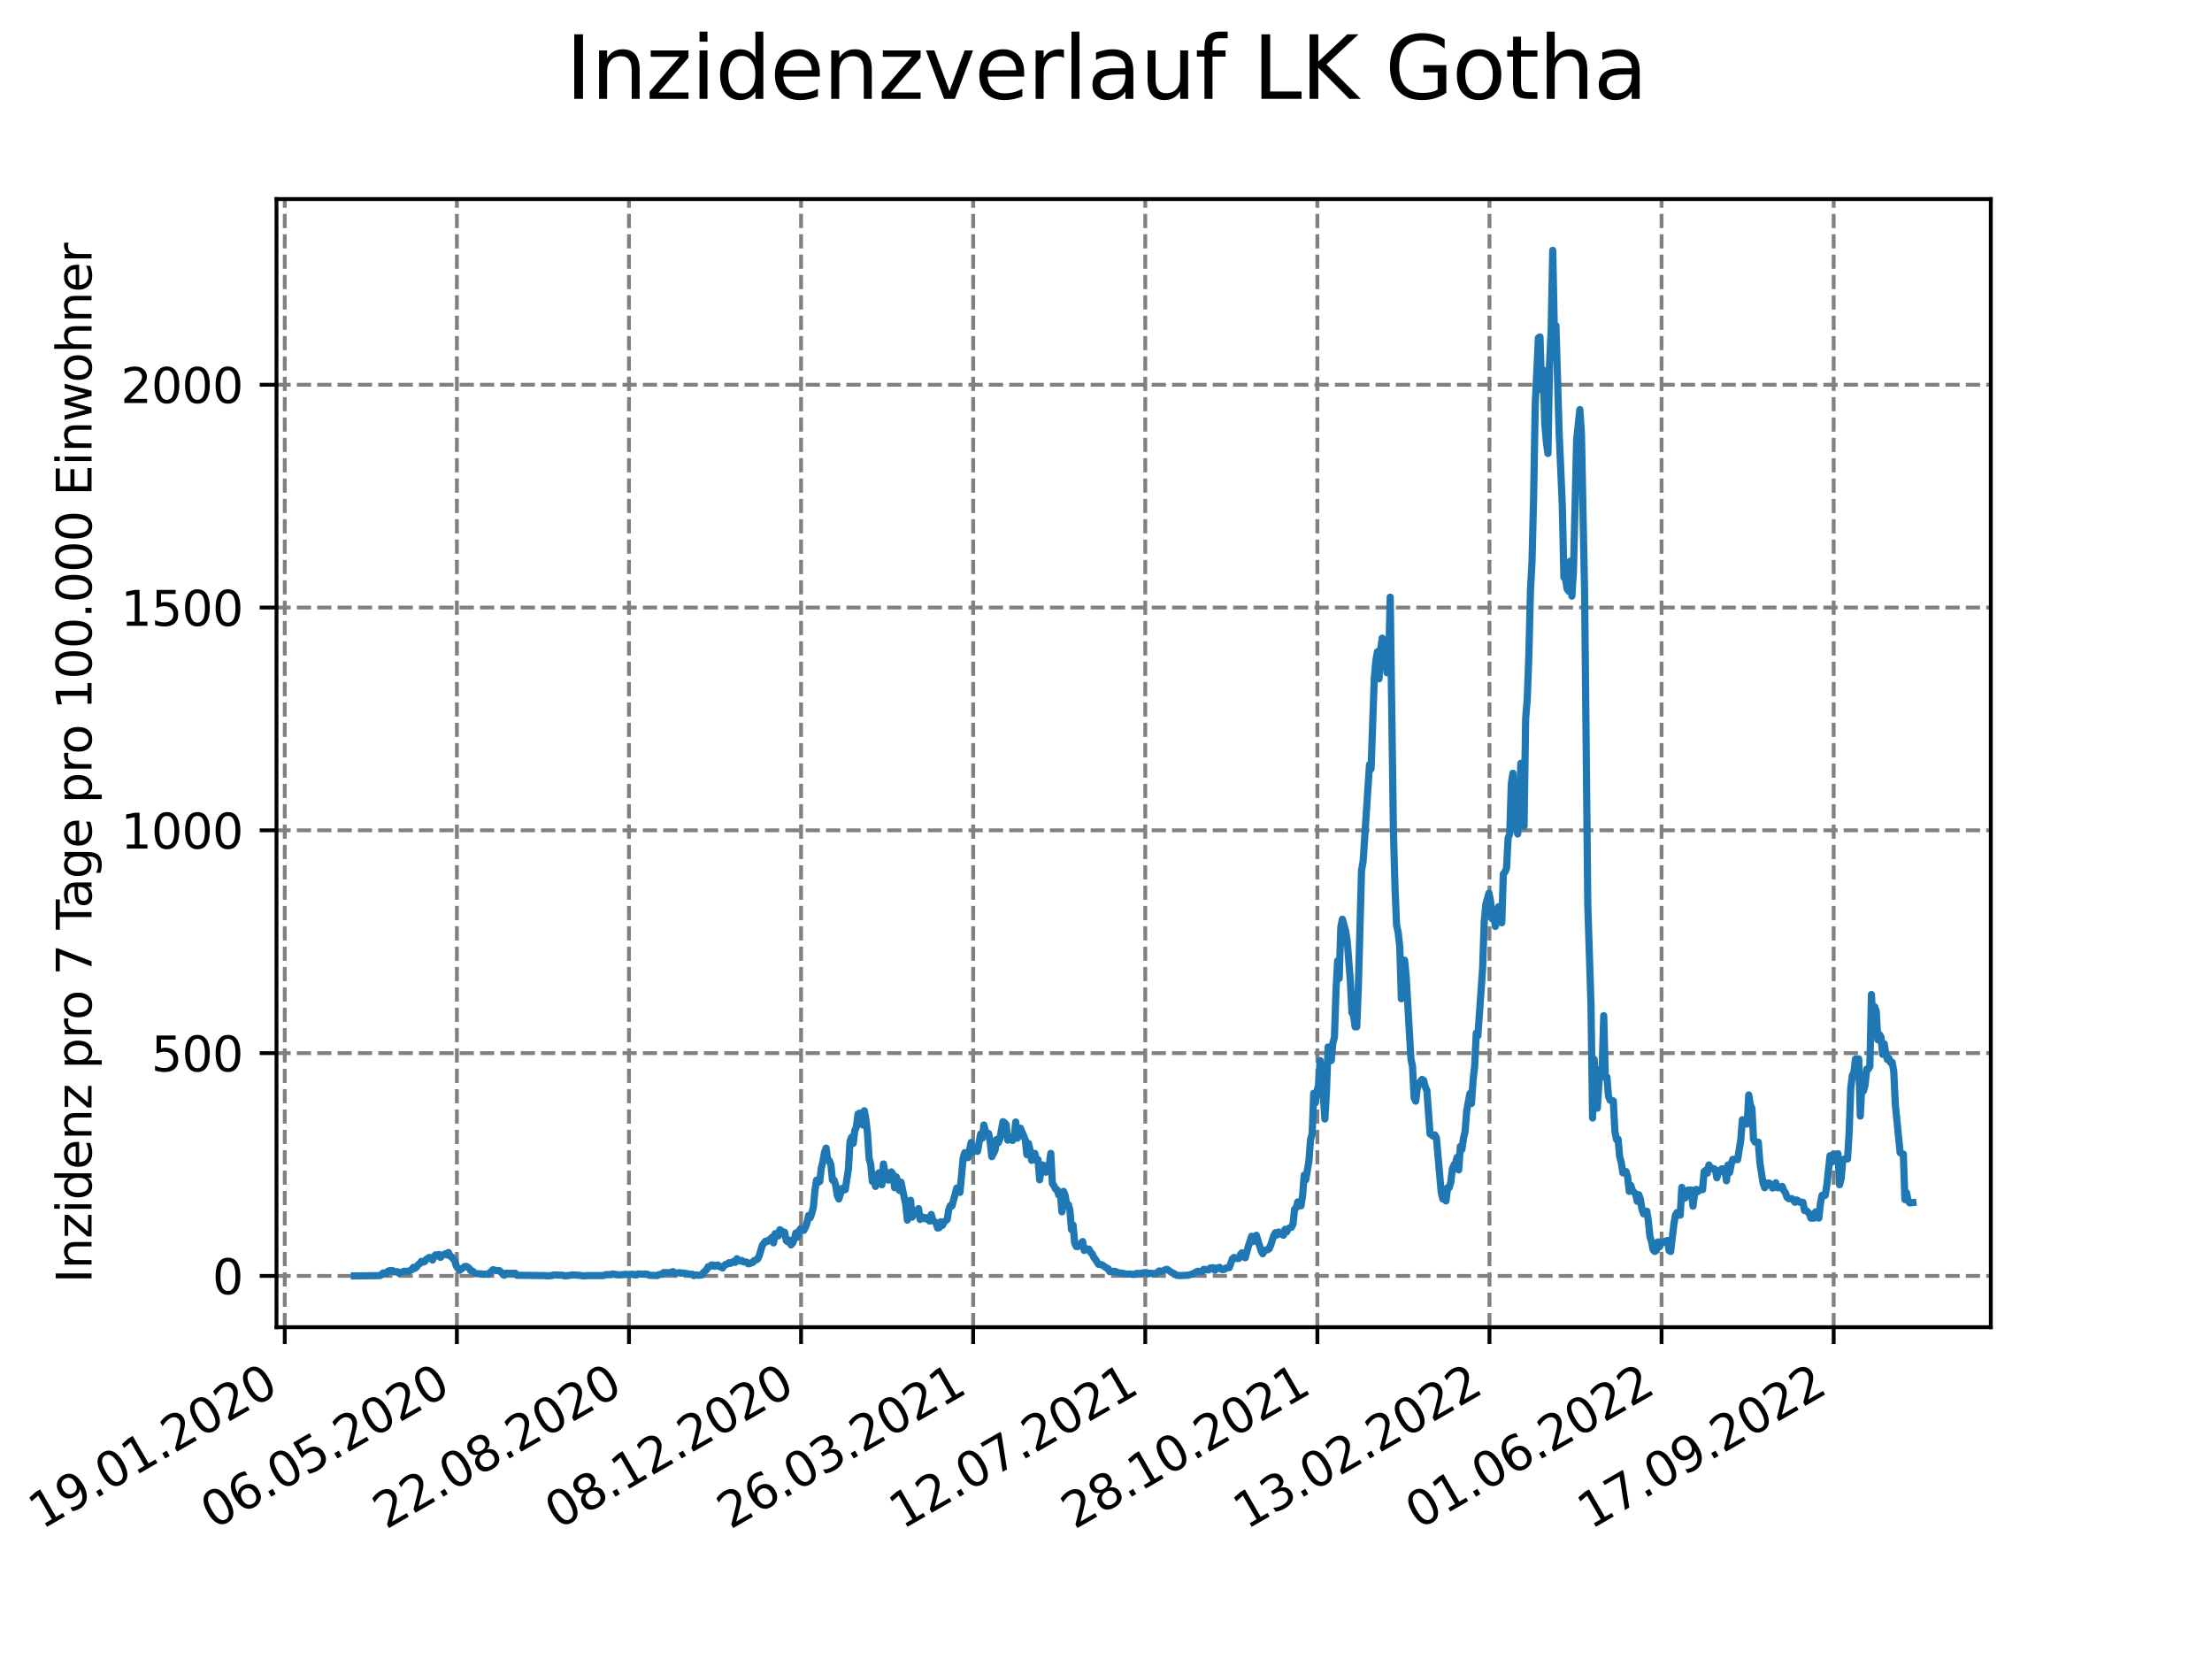 <?xml version="1.0" encoding="utf-8" standalone="no"?>
<!DOCTYPE svg PUBLIC "-//W3C//DTD SVG 1.1//EN"
  "http://www.w3.org/Graphics/SVG/1.1/DTD/svg11.dtd">
<svg xmlns:xlink="http://www.w3.org/1999/xlink" width="460.8pt" height="345.6pt" viewBox="0 0 460.8 345.6" xmlns="http://www.w3.org/2000/svg" version="1.1">
 <defs>
  <style type="text/css">*{stroke-linejoin: round; stroke-linecap: butt}</style>
 </defs>
 <g id="figure_1">
  <g id="patch_1">
   <path d="M 0 345.6 
L 460.8 345.6 
L 460.8 0 
L 0 0 
z
" style="fill: #ffffff"/>
  </g>
  <g id="axes_1">
   <g id="patch_2">
    <path d="M 57.6 276.48 
L 414.72 276.48 
L 414.72 41.472 
L 57.6 41.472 
z
" style="fill: #ffffff"/>
   </g>
   <g id="matplotlib.axis_1">
    <g id="xtick_1">
     <g id="line2d_1">
      <path d="M 59.323 276.48 
L 59.323 41.472 
" clip-path="url(#p36602bb917)" style="fill: none; stroke-dasharray: 2.96,1.28; stroke-dashoffset: 0; stroke: #808080; stroke-width: 0.8"/>
     </g>
     <g id="line2d_2">
      <defs>
       <path id="m07b01e0200" d="M 0 0 
L 0 3.5 
" style="stroke: #000000; stroke-width: 0.8"/>
      </defs>
      <g>
       <use xlink:href="#m07b01e0200" x="59.323" y="276.48" style="stroke: #000000; stroke-width: 0.8"/>
      </g>
     </g>
     <g id="text_1">
      <!-- 19.01.2020 -->
      <g transform="translate(8.698 318.689) rotate(-30) scale(0.1 -0.1)">
       <defs>
        <path id="DejaVuSans-31" d="M 794 531 
L 1825 531 
L 1825 4091 
L 703 3866 
L 703 4441 
L 1819 4666 
L 2450 4666 
L 2450 531 
L 3481 531 
L 3481 0 
L 794 0 
L 794 531 
z
" transform="scale(0.016)"/>
        <path id="DejaVuSans-39" d="M 703 97 
L 703 672 
Q 941 559 1184 500 
Q 1428 441 1663 441 
Q 2288 441 2617 861 
Q 2947 1281 2994 2138 
Q 2813 1869 2534 1725 
Q 2256 1581 1919 1581 
Q 1219 1581 811 2004 
Q 403 2428 403 3163 
Q 403 3881 828 4315 
Q 1253 4750 1959 4750 
Q 2769 4750 3195 4129 
Q 3622 3509 3622 2328 
Q 3622 1225 3098 567 
Q 2575 -91 1691 -91 
Q 1453 -91 1209 -44 
Q 966 3 703 97 
z
M 1959 2075 
Q 2384 2075 2632 2365 
Q 2881 2656 2881 3163 
Q 2881 3666 2632 3958 
Q 2384 4250 1959 4250 
Q 1534 4250 1286 3958 
Q 1038 3666 1038 3163 
Q 1038 2656 1286 2365 
Q 1534 2075 1959 2075 
z
" transform="scale(0.016)"/>
        <path id="DejaVuSans-2e" d="M 684 794 
L 1344 794 
L 1344 0 
L 684 0 
L 684 794 
z
" transform="scale(0.016)"/>
        <path id="DejaVuSans-30" d="M 2034 4250 
Q 1547 4250 1301 3770 
Q 1056 3291 1056 2328 
Q 1056 1369 1301 889 
Q 1547 409 2034 409 
Q 2525 409 2770 889 
Q 3016 1369 3016 2328 
Q 3016 3291 2770 3770 
Q 2525 4250 2034 4250 
z
M 2034 4750 
Q 2819 4750 3233 4129 
Q 3647 3509 3647 2328 
Q 3647 1150 3233 529 
Q 2819 -91 2034 -91 
Q 1250 -91 836 529 
Q 422 1150 422 2328 
Q 422 3509 836 4129 
Q 1250 4750 2034 4750 
z
" transform="scale(0.016)"/>
        <path id="DejaVuSans-32" d="M 1228 531 
L 3431 531 
L 3431 0 
L 469 0 
L 469 531 
Q 828 903 1448 1529 
Q 2069 2156 2228 2338 
Q 2531 2678 2651 2914 
Q 2772 3150 2772 3378 
Q 2772 3750 2511 3984 
Q 2250 4219 1831 4219 
Q 1534 4219 1204 4116 
Q 875 4013 500 3803 
L 500 4441 
Q 881 4594 1212 4672 
Q 1544 4750 1819 4750 
Q 2544 4750 2975 4387 
Q 3406 4025 3406 3419 
Q 3406 3131 3298 2873 
Q 3191 2616 2906 2266 
Q 2828 2175 2409 1742 
Q 1991 1309 1228 531 
z
" transform="scale(0.016)"/>
       </defs>
       <use xlink:href="#DejaVuSans-31"/>
       <use xlink:href="#DejaVuSans-39" x="63.623"/>
       <use xlink:href="#DejaVuSans-2e" x="127.246"/>
       <use xlink:href="#DejaVuSans-30" x="159.033"/>
       <use xlink:href="#DejaVuSans-31" x="222.656"/>
       <use xlink:href="#DejaVuSans-2e" x="286.279"/>
       <use xlink:href="#DejaVuSans-32" x="318.066"/>
       <use xlink:href="#DejaVuSans-30" x="381.689"/>
       <use xlink:href="#DejaVuSans-32" x="445.312"/>
       <use xlink:href="#DejaVuSans-30" x="508.936"/>
      </g>
     </g>
    </g>
    <g id="xtick_2">
     <g id="line2d_3">
      <path d="M 95.175 276.48 
L 95.175 41.472 
" clip-path="url(#p36602bb917)" style="fill: none; stroke-dasharray: 2.96,1.28; stroke-dashoffset: 0; stroke: #808080; stroke-width: 0.8"/>
     </g>
     <g id="line2d_4">
      <g>
       <use xlink:href="#m07b01e0200" x="95.175" y="276.48" style="stroke: #000000; stroke-width: 0.8"/>
      </g>
     </g>
     <g id="text_2">
      <!-- 06.05.2020 -->
      <g transform="translate(44.55 318.689) rotate(-30) scale(0.1 -0.1)">
       <defs>
        <path id="DejaVuSans-36" d="M 2113 2584 
Q 1688 2584 1439 2293 
Q 1191 2003 1191 1497 
Q 1191 994 1439 701 
Q 1688 409 2113 409 
Q 2538 409 2786 701 
Q 3034 994 3034 1497 
Q 3034 2003 2786 2293 
Q 2538 2584 2113 2584 
z
M 3366 4563 
L 3366 3988 
Q 3128 4100 2886 4159 
Q 2644 4219 2406 4219 
Q 1781 4219 1451 3797 
Q 1122 3375 1075 2522 
Q 1259 2794 1537 2939 
Q 1816 3084 2150 3084 
Q 2853 3084 3261 2657 
Q 3669 2231 3669 1497 
Q 3669 778 3244 343 
Q 2819 -91 2113 -91 
Q 1303 -91 875 529 
Q 447 1150 447 2328 
Q 447 3434 972 4092 
Q 1497 4750 2381 4750 
Q 2619 4750 2861 4703 
Q 3103 4656 3366 4563 
z
" transform="scale(0.016)"/>
        <path id="DejaVuSans-35" d="M 691 4666 
L 3169 4666 
L 3169 4134 
L 1269 4134 
L 1269 2991 
Q 1406 3038 1543 3061 
Q 1681 3084 1819 3084 
Q 2600 3084 3056 2656 
Q 3513 2228 3513 1497 
Q 3513 744 3044 326 
Q 2575 -91 1722 -91 
Q 1428 -91 1123 -41 
Q 819 9 494 109 
L 494 744 
Q 775 591 1075 516 
Q 1375 441 1709 441 
Q 2250 441 2565 725 
Q 2881 1009 2881 1497 
Q 2881 1984 2565 2268 
Q 2250 2553 1709 2553 
Q 1456 2553 1204 2497 
Q 953 2441 691 2322 
L 691 4666 
z
" transform="scale(0.016)"/>
       </defs>
       <use xlink:href="#DejaVuSans-30"/>
       <use xlink:href="#DejaVuSans-36" x="63.623"/>
       <use xlink:href="#DejaVuSans-2e" x="127.246"/>
       <use xlink:href="#DejaVuSans-30" x="159.033"/>
       <use xlink:href="#DejaVuSans-35" x="222.656"/>
       <use xlink:href="#DejaVuSans-2e" x="286.279"/>
       <use xlink:href="#DejaVuSans-32" x="318.066"/>
       <use xlink:href="#DejaVuSans-30" x="381.689"/>
       <use xlink:href="#DejaVuSans-32" x="445.312"/>
       <use xlink:href="#DejaVuSans-30" x="508.936"/>
      </g>
     </g>
    </g>
    <g id="xtick_3">
     <g id="line2d_5">
      <path d="M 131.026 276.48 
L 131.026 41.472 
" clip-path="url(#p36602bb917)" style="fill: none; stroke-dasharray: 2.96,1.28; stroke-dashoffset: 0; stroke: #808080; stroke-width: 0.8"/>
     </g>
     <g id="line2d_6">
      <g>
       <use xlink:href="#m07b01e0200" x="131.026" y="276.48" style="stroke: #000000; stroke-width: 0.8"/>
      </g>
     </g>
     <g id="text_3">
      <!-- 22.08.2020 -->
      <g transform="translate(80.401 318.689) rotate(-30) scale(0.1 -0.1)">
       <defs>
        <path id="DejaVuSans-38" d="M 2034 2216 
Q 1584 2216 1326 1975 
Q 1069 1734 1069 1313 
Q 1069 891 1326 650 
Q 1584 409 2034 409 
Q 2484 409 2743 651 
Q 3003 894 3003 1313 
Q 3003 1734 2745 1975 
Q 2488 2216 2034 2216 
z
M 1403 2484 
Q 997 2584 770 2862 
Q 544 3141 544 3541 
Q 544 4100 942 4425 
Q 1341 4750 2034 4750 
Q 2731 4750 3128 4425 
Q 3525 4100 3525 3541 
Q 3525 3141 3298 2862 
Q 3072 2584 2669 2484 
Q 3125 2378 3379 2068 
Q 3634 1759 3634 1313 
Q 3634 634 3220 271 
Q 2806 -91 2034 -91 
Q 1263 -91 848 271 
Q 434 634 434 1313 
Q 434 1759 690 2068 
Q 947 2378 1403 2484 
z
M 1172 3481 
Q 1172 3119 1398 2916 
Q 1625 2713 2034 2713 
Q 2441 2713 2670 2916 
Q 2900 3119 2900 3481 
Q 2900 3844 2670 4047 
Q 2441 4250 2034 4250 
Q 1625 4250 1398 4047 
Q 1172 3844 1172 3481 
z
" transform="scale(0.016)"/>
       </defs>
       <use xlink:href="#DejaVuSans-32"/>
       <use xlink:href="#DejaVuSans-32" x="63.623"/>
       <use xlink:href="#DejaVuSans-2e" x="127.246"/>
       <use xlink:href="#DejaVuSans-30" x="159.033"/>
       <use xlink:href="#DejaVuSans-38" x="222.656"/>
       <use xlink:href="#DejaVuSans-2e" x="286.279"/>
       <use xlink:href="#DejaVuSans-32" x="318.066"/>
       <use xlink:href="#DejaVuSans-30" x="381.689"/>
       <use xlink:href="#DejaVuSans-32" x="445.312"/>
       <use xlink:href="#DejaVuSans-30" x="508.936"/>
      </g>
     </g>
    </g>
    <g id="xtick_4">
     <g id="line2d_7">
      <path d="M 166.878 276.48 
L 166.878 41.472 
" clip-path="url(#p36602bb917)" style="fill: none; stroke-dasharray: 2.96,1.28; stroke-dashoffset: 0; stroke: #808080; stroke-width: 0.8"/>
     </g>
     <g id="line2d_8">
      <g>
       <use xlink:href="#m07b01e0200" x="166.878" y="276.48" style="stroke: #000000; stroke-width: 0.8"/>
      </g>
     </g>
     <g id="text_4">
      <!-- 08.12.2020 -->
      <g transform="translate(116.252 318.689) rotate(-30) scale(0.1 -0.1)">
       <use xlink:href="#DejaVuSans-30"/>
       <use xlink:href="#DejaVuSans-38" x="63.623"/>
       <use xlink:href="#DejaVuSans-2e" x="127.246"/>
       <use xlink:href="#DejaVuSans-31" x="159.033"/>
       <use xlink:href="#DejaVuSans-32" x="222.656"/>
       <use xlink:href="#DejaVuSans-2e" x="286.279"/>
       <use xlink:href="#DejaVuSans-32" x="318.066"/>
       <use xlink:href="#DejaVuSans-30" x="381.689"/>
       <use xlink:href="#DejaVuSans-32" x="445.312"/>
       <use xlink:href="#DejaVuSans-30" x="508.936"/>
      </g>
     </g>
    </g>
    <g id="xtick_5">
     <g id="line2d_9">
      <path d="M 202.729 276.48 
L 202.729 41.472 
" clip-path="url(#p36602bb917)" style="fill: none; stroke-dasharray: 2.96,1.28; stroke-dashoffset: 0; stroke: #808080; stroke-width: 0.8"/>
     </g>
     <g id="line2d_10">
      <g>
       <use xlink:href="#m07b01e0200" x="202.729" y="276.48" style="stroke: #000000; stroke-width: 0.8"/>
      </g>
     </g>
     <g id="text_5">
      <!-- 26.03.2021 -->
      <g transform="translate(152.104 318.689) rotate(-30) scale(0.1 -0.1)">
       <defs>
        <path id="DejaVuSans-33" d="M 2597 2516 
Q 3050 2419 3304 2112 
Q 3559 1806 3559 1356 
Q 3559 666 3084 287 
Q 2609 -91 1734 -91 
Q 1441 -91 1130 -33 
Q 819 25 488 141 
L 488 750 
Q 750 597 1062 519 
Q 1375 441 1716 441 
Q 2309 441 2620 675 
Q 2931 909 2931 1356 
Q 2931 1769 2642 2001 
Q 2353 2234 1838 2234 
L 1294 2234 
L 1294 2753 
L 1863 2753 
Q 2328 2753 2575 2939 
Q 2822 3125 2822 3475 
Q 2822 3834 2567 4026 
Q 2313 4219 1838 4219 
Q 1578 4219 1281 4162 
Q 984 4106 628 3988 
L 628 4550 
Q 988 4650 1302 4700 
Q 1616 4750 1894 4750 
Q 2613 4750 3031 4423 
Q 3450 4097 3450 3541 
Q 3450 3153 3228 2886 
Q 3006 2619 2597 2516 
z
" transform="scale(0.016)"/>
       </defs>
       <use xlink:href="#DejaVuSans-32"/>
       <use xlink:href="#DejaVuSans-36" x="63.623"/>
       <use xlink:href="#DejaVuSans-2e" x="127.246"/>
       <use xlink:href="#DejaVuSans-30" x="159.033"/>
       <use xlink:href="#DejaVuSans-33" x="222.656"/>
       <use xlink:href="#DejaVuSans-2e" x="286.279"/>
       <use xlink:href="#DejaVuSans-32" x="318.066"/>
       <use xlink:href="#DejaVuSans-30" x="381.689"/>
       <use xlink:href="#DejaVuSans-32" x="445.312"/>
       <use xlink:href="#DejaVuSans-31" x="508.936"/>
      </g>
     </g>
    </g>
    <g id="xtick_6">
     <g id="line2d_11">
      <path d="M 238.581 276.48 
L 238.581 41.472 
" clip-path="url(#p36602bb917)" style="fill: none; stroke-dasharray: 2.96,1.28; stroke-dashoffset: 0; stroke: #808080; stroke-width: 0.8"/>
     </g>
     <g id="line2d_12">
      <g>
       <use xlink:href="#m07b01e0200" x="238.581" y="276.48" style="stroke: #000000; stroke-width: 0.8"/>
      </g>
     </g>
     <g id="text_6">
      <!-- 12.07.2021 -->
      <g transform="translate(187.955 318.689) rotate(-30) scale(0.1 -0.1)">
       <defs>
        <path id="DejaVuSans-37" d="M 525 4666 
L 3525 4666 
L 3525 4397 
L 1831 0 
L 1172 0 
L 2766 4134 
L 525 4134 
L 525 4666 
z
" transform="scale(0.016)"/>
       </defs>
       <use xlink:href="#DejaVuSans-31"/>
       <use xlink:href="#DejaVuSans-32" x="63.623"/>
       <use xlink:href="#DejaVuSans-2e" x="127.246"/>
       <use xlink:href="#DejaVuSans-30" x="159.033"/>
       <use xlink:href="#DejaVuSans-37" x="222.656"/>
       <use xlink:href="#DejaVuSans-2e" x="286.279"/>
       <use xlink:href="#DejaVuSans-32" x="318.066"/>
       <use xlink:href="#DejaVuSans-30" x="381.689"/>
       <use xlink:href="#DejaVuSans-32" x="445.312"/>
       <use xlink:href="#DejaVuSans-31" x="508.936"/>
      </g>
     </g>
    </g>
    <g id="xtick_7">
     <g id="line2d_13">
      <path d="M 274.432 276.48 
L 274.432 41.472 
" clip-path="url(#p36602bb917)" style="fill: none; stroke-dasharray: 2.96,1.28; stroke-dashoffset: 0; stroke: #808080; stroke-width: 0.8"/>
     </g>
     <g id="line2d_14">
      <g>
       <use xlink:href="#m07b01e0200" x="274.432" y="276.48" style="stroke: #000000; stroke-width: 0.8"/>
      </g>
     </g>
     <g id="text_7">
      <!-- 28.10.2021 -->
      <g transform="translate(223.807 318.689) rotate(-30) scale(0.1 -0.1)">
       <use xlink:href="#DejaVuSans-32"/>
       <use xlink:href="#DejaVuSans-38" x="63.623"/>
       <use xlink:href="#DejaVuSans-2e" x="127.246"/>
       <use xlink:href="#DejaVuSans-31" x="159.033"/>
       <use xlink:href="#DejaVuSans-30" x="222.656"/>
       <use xlink:href="#DejaVuSans-2e" x="286.279"/>
       <use xlink:href="#DejaVuSans-32" x="318.066"/>
       <use xlink:href="#DejaVuSans-30" x="381.689"/>
       <use xlink:href="#DejaVuSans-32" x="445.312"/>
       <use xlink:href="#DejaVuSans-31" x="508.936"/>
      </g>
     </g>
    </g>
    <g id="xtick_8">
     <g id="line2d_15">
      <path d="M 310.283 276.48 
L 310.283 41.472 
" clip-path="url(#p36602bb917)" style="fill: none; stroke-dasharray: 2.96,1.28; stroke-dashoffset: 0; stroke: #808080; stroke-width: 0.8"/>
     </g>
     <g id="line2d_16">
      <g>
       <use xlink:href="#m07b01e0200" x="310.283" y="276.48" style="stroke: #000000; stroke-width: 0.8"/>
      </g>
     </g>
     <g id="text_8">
      <!-- 13.02.2022 -->
      <g transform="translate(259.658 318.689) rotate(-30) scale(0.1 -0.1)">
       <use xlink:href="#DejaVuSans-31"/>
       <use xlink:href="#DejaVuSans-33" x="63.623"/>
       <use xlink:href="#DejaVuSans-2e" x="127.246"/>
       <use xlink:href="#DejaVuSans-30" x="159.033"/>
       <use xlink:href="#DejaVuSans-32" x="222.656"/>
       <use xlink:href="#DejaVuSans-2e" x="286.279"/>
       <use xlink:href="#DejaVuSans-32" x="318.066"/>
       <use xlink:href="#DejaVuSans-30" x="381.689"/>
       <use xlink:href="#DejaVuSans-32" x="445.312"/>
       <use xlink:href="#DejaVuSans-32" x="508.936"/>
      </g>
     </g>
    </g>
    <g id="xtick_9">
     <g id="line2d_17">
      <path d="M 346.135 276.48 
L 346.135 41.472 
" clip-path="url(#p36602bb917)" style="fill: none; stroke-dasharray: 2.96,1.28; stroke-dashoffset: 0; stroke: #808080; stroke-width: 0.8"/>
     </g>
     <g id="line2d_18">
      <g>
       <use xlink:href="#m07b01e0200" x="346.135" y="276.48" style="stroke: #000000; stroke-width: 0.8"/>
      </g>
     </g>
     <g id="text_9">
      <!-- 01.06.2022 -->
      <g transform="translate(295.51 318.689) rotate(-30) scale(0.1 -0.1)">
       <use xlink:href="#DejaVuSans-30"/>
       <use xlink:href="#DejaVuSans-31" x="63.623"/>
       <use xlink:href="#DejaVuSans-2e" x="127.246"/>
       <use xlink:href="#DejaVuSans-30" x="159.033"/>
       <use xlink:href="#DejaVuSans-36" x="222.656"/>
       <use xlink:href="#DejaVuSans-2e" x="286.279"/>
       <use xlink:href="#DejaVuSans-32" x="318.066"/>
       <use xlink:href="#DejaVuSans-30" x="381.689"/>
       <use xlink:href="#DejaVuSans-32" x="445.312"/>
       <use xlink:href="#DejaVuSans-32" x="508.936"/>
      </g>
     </g>
    </g>
    <g id="xtick_10">
     <g id="line2d_19">
      <path d="M 381.986 276.48 
L 381.986 41.472 
" clip-path="url(#p36602bb917)" style="fill: none; stroke-dasharray: 2.96,1.28; stroke-dashoffset: 0; stroke: #808080; stroke-width: 0.8"/>
     </g>
     <g id="line2d_20">
      <g>
       <use xlink:href="#m07b01e0200" x="381.986" y="276.48" style="stroke: #000000; stroke-width: 0.8"/>
      </g>
     </g>
     <g id="text_10">
      <!-- 17.09.2022 -->
      <g transform="translate(331.361 318.689) rotate(-30) scale(0.1 -0.1)">
       <use xlink:href="#DejaVuSans-31"/>
       <use xlink:href="#DejaVuSans-37" x="63.623"/>
       <use xlink:href="#DejaVuSans-2e" x="127.246"/>
       <use xlink:href="#DejaVuSans-30" x="159.033"/>
       <use xlink:href="#DejaVuSans-39" x="222.656"/>
       <use xlink:href="#DejaVuSans-2e" x="286.279"/>
       <use xlink:href="#DejaVuSans-32" x="318.066"/>
       <use xlink:href="#DejaVuSans-30" x="381.689"/>
       <use xlink:href="#DejaVuSans-32" x="445.312"/>
       <use xlink:href="#DejaVuSans-32" x="508.936"/>
      </g>
     </g>
    </g>
   </g>
   <g id="matplotlib.axis_2">
    <g id="ytick_1">
     <g id="line2d_21">
      <path d="M 57.6 265.798 
L 414.72 265.798 
" clip-path="url(#p36602bb917)" style="fill: none; stroke-dasharray: 2.96,1.28; stroke-dashoffset: 0; stroke: #808080; stroke-width: 0.8"/>
     </g>
     <g id="line2d_22">
      <defs>
       <path id="m037e564d36" d="M 0 0 
L -3.5 0 
" style="stroke: #000000; stroke-width: 0.8"/>
      </defs>
      <g>
       <use xlink:href="#m037e564d36" x="57.6" y="265.798" style="stroke: #000000; stroke-width: 0.8"/>
      </g>
     </g>
     <g id="text_11">
      <!-- 0 -->
      <g transform="translate(44.237 269.597) scale(0.1 -0.1)">
       <use xlink:href="#DejaVuSans-30"/>
      </g>
     </g>
    </g>
    <g id="ytick_2">
     <g id="line2d_23">
      <path d="M 57.6 219.385 
L 414.72 219.385 
" clip-path="url(#p36602bb917)" style="fill: none; stroke-dasharray: 2.96,1.28; stroke-dashoffset: 0; stroke: #808080; stroke-width: 0.8"/>
     </g>
     <g id="line2d_24">
      <g>
       <use xlink:href="#m037e564d36" x="57.6" y="219.385" style="stroke: #000000; stroke-width: 0.8"/>
      </g>
     </g>
     <g id="text_12">
      <!-- 500 -->
      <g transform="translate(31.512 223.184) scale(0.1 -0.1)">
       <use xlink:href="#DejaVuSans-35"/>
       <use xlink:href="#DejaVuSans-30" x="63.623"/>
       <use xlink:href="#DejaVuSans-30" x="127.246"/>
      </g>
     </g>
    </g>
    <g id="ytick_3">
     <g id="line2d_25">
      <path d="M 57.6 172.973 
L 414.72 172.973 
" clip-path="url(#p36602bb917)" style="fill: none; stroke-dasharray: 2.96,1.28; stroke-dashoffset: 0; stroke: #808080; stroke-width: 0.8"/>
     </g>
     <g id="line2d_26">
      <g>
       <use xlink:href="#m037e564d36" x="57.6" y="172.973" style="stroke: #000000; stroke-width: 0.8"/>
      </g>
     </g>
     <g id="text_13">
      <!-- 1000 -->
      <g transform="translate(25.15 176.772) scale(0.1 -0.1)">
       <use xlink:href="#DejaVuSans-31"/>
       <use xlink:href="#DejaVuSans-30" x="63.623"/>
       <use xlink:href="#DejaVuSans-30" x="127.246"/>
       <use xlink:href="#DejaVuSans-30" x="190.869"/>
      </g>
     </g>
    </g>
    <g id="ytick_4">
     <g id="line2d_27">
      <path d="M 57.6 126.56 
L 414.72 126.56 
" clip-path="url(#p36602bb917)" style="fill: none; stroke-dasharray: 2.96,1.28; stroke-dashoffset: 0; stroke: #808080; stroke-width: 0.8"/>
     </g>
     <g id="line2d_28">
      <g>
       <use xlink:href="#m037e564d36" x="57.6" y="126.56" style="stroke: #000000; stroke-width: 0.8"/>
      </g>
     </g>
     <g id="text_14">
      <!-- 1500 -->
      <g transform="translate(25.15 130.359) scale(0.1 -0.1)">
       <use xlink:href="#DejaVuSans-31"/>
       <use xlink:href="#DejaVuSans-35" x="63.623"/>
       <use xlink:href="#DejaVuSans-30" x="127.246"/>
       <use xlink:href="#DejaVuSans-30" x="190.869"/>
      </g>
     </g>
    </g>
    <g id="ytick_5">
     <g id="line2d_29">
      <path d="M 57.6 80.147 
L 414.72 80.147 
" clip-path="url(#p36602bb917)" style="fill: none; stroke-dasharray: 2.96,1.28; stroke-dashoffset: 0; stroke: #808080; stroke-width: 0.8"/>
     </g>
     <g id="line2d_30">
      <g>
       <use xlink:href="#m037e564d36" x="57.6" y="80.147" style="stroke: #000000; stroke-width: 0.8"/>
      </g>
     </g>
     <g id="text_15">
      <!-- 2000 -->
      <g transform="translate(25.15 83.947) scale(0.1 -0.1)">
       <use xlink:href="#DejaVuSans-32"/>
       <use xlink:href="#DejaVuSans-30" x="63.623"/>
       <use xlink:href="#DejaVuSans-30" x="127.246"/>
       <use xlink:href="#DejaVuSans-30" x="190.869"/>
      </g>
     </g>
    </g>
    <g id="text_16">
     <!-- Inzidenz pro 7 Tage pro 100.000 Einwohner -->
     <g transform="translate(19.07 267.301) rotate(-90) scale(0.1 -0.1)">
      <defs>
       <path id="DejaVuSans-49" d="M 628 4666 
L 1259 4666 
L 1259 0 
L 628 0 
L 628 4666 
z
" transform="scale(0.016)"/>
       <path id="DejaVuSans-6e" d="M 3513 2113 
L 3513 0 
L 2938 0 
L 2938 2094 
Q 2938 2591 2744 2837 
Q 2550 3084 2163 3084 
Q 1697 3084 1428 2787 
Q 1159 2491 1159 1978 
L 1159 0 
L 581 0 
L 581 3500 
L 1159 3500 
L 1159 2956 
Q 1366 3272 1645 3428 
Q 1925 3584 2291 3584 
Q 2894 3584 3203 3211 
Q 3513 2838 3513 2113 
z
" transform="scale(0.016)"/>
       <path id="DejaVuSans-7a" d="M 353 3500 
L 3084 3500 
L 3084 2975 
L 922 459 
L 3084 459 
L 3084 0 
L 275 0 
L 275 525 
L 2438 3041 
L 353 3041 
L 353 3500 
z
" transform="scale(0.016)"/>
       <path id="DejaVuSans-69" d="M 603 3500 
L 1178 3500 
L 1178 0 
L 603 0 
L 603 3500 
z
M 603 4863 
L 1178 4863 
L 1178 4134 
L 603 4134 
L 603 4863 
z
" transform="scale(0.016)"/>
       <path id="DejaVuSans-64" d="M 2906 2969 
L 2906 4863 
L 3481 4863 
L 3481 0 
L 2906 0 
L 2906 525 
Q 2725 213 2448 61 
Q 2172 -91 1784 -91 
Q 1150 -91 751 415 
Q 353 922 353 1747 
Q 353 2572 751 3078 
Q 1150 3584 1784 3584 
Q 2172 3584 2448 3432 
Q 2725 3281 2906 2969 
z
M 947 1747 
Q 947 1113 1208 752 
Q 1469 391 1925 391 
Q 2381 391 2643 752 
Q 2906 1113 2906 1747 
Q 2906 2381 2643 2742 
Q 2381 3103 1925 3103 
Q 1469 3103 1208 2742 
Q 947 2381 947 1747 
z
" transform="scale(0.016)"/>
       <path id="DejaVuSans-65" d="M 3597 1894 
L 3597 1613 
L 953 1613 
Q 991 1019 1311 708 
Q 1631 397 2203 397 
Q 2534 397 2845 478 
Q 3156 559 3463 722 
L 3463 178 
Q 3153 47 2828 -22 
Q 2503 -91 2169 -91 
Q 1331 -91 842 396 
Q 353 884 353 1716 
Q 353 2575 817 3079 
Q 1281 3584 2069 3584 
Q 2775 3584 3186 3129 
Q 3597 2675 3597 1894 
z
M 3022 2063 
Q 3016 2534 2758 2815 
Q 2500 3097 2075 3097 
Q 1594 3097 1305 2825 
Q 1016 2553 972 2059 
L 3022 2063 
z
" transform="scale(0.016)"/>
       <path id="DejaVuSans-20" transform="scale(0.016)"/>
       <path id="DejaVuSans-70" d="M 1159 525 
L 1159 -1331 
L 581 -1331 
L 581 3500 
L 1159 3500 
L 1159 2969 
Q 1341 3281 1617 3432 
Q 1894 3584 2278 3584 
Q 2916 3584 3314 3078 
Q 3713 2572 3713 1747 
Q 3713 922 3314 415 
Q 2916 -91 2278 -91 
Q 1894 -91 1617 61 
Q 1341 213 1159 525 
z
M 3116 1747 
Q 3116 2381 2855 2742 
Q 2594 3103 2138 3103 
Q 1681 3103 1420 2742 
Q 1159 2381 1159 1747 
Q 1159 1113 1420 752 
Q 1681 391 2138 391 
Q 2594 391 2855 752 
Q 3116 1113 3116 1747 
z
" transform="scale(0.016)"/>
       <path id="DejaVuSans-72" d="M 2631 2963 
Q 2534 3019 2420 3045 
Q 2306 3072 2169 3072 
Q 1681 3072 1420 2755 
Q 1159 2438 1159 1844 
L 1159 0 
L 581 0 
L 581 3500 
L 1159 3500 
L 1159 2956 
Q 1341 3275 1631 3429 
Q 1922 3584 2338 3584 
Q 2397 3584 2469 3576 
Q 2541 3569 2628 3553 
L 2631 2963 
z
" transform="scale(0.016)"/>
       <path id="DejaVuSans-6f" d="M 1959 3097 
Q 1497 3097 1228 2736 
Q 959 2375 959 1747 
Q 959 1119 1226 758 
Q 1494 397 1959 397 
Q 2419 397 2687 759 
Q 2956 1122 2956 1747 
Q 2956 2369 2687 2733 
Q 2419 3097 1959 3097 
z
M 1959 3584 
Q 2709 3584 3137 3096 
Q 3566 2609 3566 1747 
Q 3566 888 3137 398 
Q 2709 -91 1959 -91 
Q 1206 -91 779 398 
Q 353 888 353 1747 
Q 353 2609 779 3096 
Q 1206 3584 1959 3584 
z
" transform="scale(0.016)"/>
       <path id="DejaVuSans-54" d="M -19 4666 
L 3928 4666 
L 3928 4134 
L 2272 4134 
L 2272 0 
L 1638 0 
L 1638 4134 
L -19 4134 
L -19 4666 
z
" transform="scale(0.016)"/>
       <path id="DejaVuSans-61" d="M 2194 1759 
Q 1497 1759 1228 1600 
Q 959 1441 959 1056 
Q 959 750 1161 570 
Q 1363 391 1709 391 
Q 2188 391 2477 730 
Q 2766 1069 2766 1631 
L 2766 1759 
L 2194 1759 
z
M 3341 1997 
L 3341 0 
L 2766 0 
L 2766 531 
Q 2569 213 2275 61 
Q 1981 -91 1556 -91 
Q 1019 -91 701 211 
Q 384 513 384 1019 
Q 384 1609 779 1909 
Q 1175 2209 1959 2209 
L 2766 2209 
L 2766 2266 
Q 2766 2663 2505 2880 
Q 2244 3097 1772 3097 
Q 1472 3097 1187 3025 
Q 903 2953 641 2809 
L 641 3341 
Q 956 3463 1253 3523 
Q 1550 3584 1831 3584 
Q 2591 3584 2966 3190 
Q 3341 2797 3341 1997 
z
" transform="scale(0.016)"/>
       <path id="DejaVuSans-67" d="M 2906 1791 
Q 2906 2416 2648 2759 
Q 2391 3103 1925 3103 
Q 1463 3103 1205 2759 
Q 947 2416 947 1791 
Q 947 1169 1205 825 
Q 1463 481 1925 481 
Q 2391 481 2648 825 
Q 2906 1169 2906 1791 
z
M 3481 434 
Q 3481 -459 3084 -895 
Q 2688 -1331 1869 -1331 
Q 1566 -1331 1297 -1286 
Q 1028 -1241 775 -1147 
L 775 -588 
Q 1028 -725 1275 -790 
Q 1522 -856 1778 -856 
Q 2344 -856 2625 -561 
Q 2906 -266 2906 331 
L 2906 616 
Q 2728 306 2450 153 
Q 2172 0 1784 0 
Q 1141 0 747 490 
Q 353 981 353 1791 
Q 353 2603 747 3093 
Q 1141 3584 1784 3584 
Q 2172 3584 2450 3431 
Q 2728 3278 2906 2969 
L 2906 3500 
L 3481 3500 
L 3481 434 
z
" transform="scale(0.016)"/>
       <path id="DejaVuSans-45" d="M 628 4666 
L 3578 4666 
L 3578 4134 
L 1259 4134 
L 1259 2753 
L 3481 2753 
L 3481 2222 
L 1259 2222 
L 1259 531 
L 3634 531 
L 3634 0 
L 628 0 
L 628 4666 
z
" transform="scale(0.016)"/>
       <path id="DejaVuSans-77" d="M 269 3500 
L 844 3500 
L 1563 769 
L 2278 3500 
L 2956 3500 
L 3675 769 
L 4391 3500 
L 4966 3500 
L 4050 0 
L 3372 0 
L 2619 2869 
L 1863 0 
L 1184 0 
L 269 3500 
z
" transform="scale(0.016)"/>
       <path id="DejaVuSans-68" d="M 3513 2113 
L 3513 0 
L 2938 0 
L 2938 2094 
Q 2938 2591 2744 2837 
Q 2550 3084 2163 3084 
Q 1697 3084 1428 2787 
Q 1159 2491 1159 1978 
L 1159 0 
L 581 0 
L 581 4863 
L 1159 4863 
L 1159 2956 
Q 1366 3272 1645 3428 
Q 1925 3584 2291 3584 
Q 2894 3584 3203 3211 
Q 3513 2838 3513 2113 
z
" transform="scale(0.016)"/>
      </defs>
      <use xlink:href="#DejaVuSans-49"/>
      <use xlink:href="#DejaVuSans-6e" x="29.492"/>
      <use xlink:href="#DejaVuSans-7a" x="92.871"/>
      <use xlink:href="#DejaVuSans-69" x="145.361"/>
      <use xlink:href="#DejaVuSans-64" x="173.145"/>
      <use xlink:href="#DejaVuSans-65" x="236.621"/>
      <use xlink:href="#DejaVuSans-6e" x="298.145"/>
      <use xlink:href="#DejaVuSans-7a" x="361.523"/>
      <use xlink:href="#DejaVuSans-20" x="414.014"/>
      <use xlink:href="#DejaVuSans-70" x="445.801"/>
      <use xlink:href="#DejaVuSans-72" x="509.277"/>
      <use xlink:href="#DejaVuSans-6f" x="548.141"/>
      <use xlink:href="#DejaVuSans-20" x="609.322"/>
      <use xlink:href="#DejaVuSans-37" x="641.109"/>
      <use xlink:href="#DejaVuSans-20" x="704.732"/>
      <use xlink:href="#DejaVuSans-54" x="736.52"/>
      <use xlink:href="#DejaVuSans-61" x="781.104"/>
      <use xlink:href="#DejaVuSans-67" x="842.383"/>
      <use xlink:href="#DejaVuSans-65" x="905.859"/>
      <use xlink:href="#DejaVuSans-20" x="967.383"/>
      <use xlink:href="#DejaVuSans-70" x="999.17"/>
      <use xlink:href="#DejaVuSans-72" x="1062.646"/>
      <use xlink:href="#DejaVuSans-6f" x="1101.51"/>
      <use xlink:href="#DejaVuSans-20" x="1162.691"/>
      <use xlink:href="#DejaVuSans-31" x="1194.479"/>
      <use xlink:href="#DejaVuSans-30" x="1258.102"/>
      <use xlink:href="#DejaVuSans-30" x="1321.725"/>
      <use xlink:href="#DejaVuSans-2e" x="1385.348"/>
      <use xlink:href="#DejaVuSans-30" x="1417.135"/>
      <use xlink:href="#DejaVuSans-30" x="1480.758"/>
      <use xlink:href="#DejaVuSans-30" x="1544.381"/>
      <use xlink:href="#DejaVuSans-20" x="1608.004"/>
      <use xlink:href="#DejaVuSans-45" x="1639.791"/>
      <use xlink:href="#DejaVuSans-69" x="1702.975"/>
      <use xlink:href="#DejaVuSans-6e" x="1730.758"/>
      <use xlink:href="#DejaVuSans-77" x="1794.137"/>
      <use xlink:href="#DejaVuSans-6f" x="1875.924"/>
      <use xlink:href="#DejaVuSans-68" x="1937.105"/>
      <use xlink:href="#DejaVuSans-6e" x="2000.484"/>
      <use xlink:href="#DejaVuSans-65" x="2063.863"/>
      <use xlink:href="#DejaVuSans-72" x="2125.387"/>
     </g>
    </g>
   </g>
   <g id="line2d_31">
    <path d="M 73.833 265.798 
L 79.144 265.729 
L 79.476 265.523 
L 79.808 265.179 
L 80.472 265.247 
L 80.804 264.835 
L 81.136 264.697 
L 81.8 264.697 
L 82.132 264.972 
L 82.796 264.903 
L 83.128 265.247 
L 84.123 264.835 
L 85.119 264.835 
L 85.783 264.49 
L 86.115 264.009 
L 86.447 264.215 
L 86.779 263.94 
L 87.111 263.458 
L 87.443 263.252 
L 87.775 262.77 
L 88.107 262.908 
L 88.439 262.839 
L 88.771 262.358 
L 89.435 261.945 
L 89.767 262.082 
L 90.099 262.495 
L 90.431 261.738 
L 90.763 261.394 
L 91.095 261.601 
L 91.426 261.325 
L 91.758 261.945 
L 92.09 261.532 
L 92.754 261.188 
L 93.086 261.394 
L 93.418 260.913 
L 93.75 261.669 
L 94.082 261.807 
L 94.746 262.702 
L 95.078 263.802 
L 95.742 264.628 
L 96.406 264.146 
L 96.738 263.871 
L 97.07 263.802 
L 97.402 263.94 
L 97.734 264.215 
L 98.066 264.697 
L 98.398 264.766 
L 99.062 265.316 
L 100.389 265.385 
L 100.721 265.454 
L 101.385 265.385 
L 101.717 265.454 
L 102.713 264.49 
L 103.377 264.697 
L 104.041 264.697 
L 105.037 265.66 
L 105.369 265.247 
L 107.36 265.247 
L 107.692 265.66 
L 113.668 265.729 
L 114 265.798 
L 114.664 265.729 
L 114.995 265.729 
L 115.327 265.591 
L 117.319 265.66 
L 117.651 265.798 
L 118.315 265.729 
L 119.311 265.591 
L 120.639 265.66 
L 121.635 265.798 
L 122.299 265.729 
L 125.618 265.729 
L 126.282 265.523 
L 127.278 265.523 
L 127.61 265.385 
L 128.938 265.591 
L 129.934 265.523 
L 130.266 265.454 
L 130.929 265.523 
L 131.593 265.454 
L 131.925 265.454 
L 132.257 265.591 
L 132.589 265.591 
L 132.921 265.385 
L 134.913 265.454 
L 135.245 265.66 
L 136.905 265.729 
L 137.237 265.523 
L 137.901 265.454 
L 138.233 265.11 
L 139.56 265.11 
L 140.224 264.903 
L 140.556 265.247 
L 141.552 265.11 
L 141.884 265.247 
L 142.216 265.179 
L 143.876 265.454 
L 144.208 265.454 
L 144.54 265.729 
L 144.872 265.591 
L 145.536 265.66 
L 146.199 265.591 
L 146.531 265.11 
L 147.195 264.49 
L 147.527 263.871 
L 147.859 263.871 
L 148.191 263.527 
L 148.523 263.527 
L 148.855 263.802 
L 149.187 263.596 
L 149.519 263.527 
L 149.851 263.871 
L 150.183 263.871 
L 150.515 264.146 
L 150.847 263.665 
L 151.179 263.39 
L 151.511 263.321 
L 151.843 263.046 
L 152.175 263.183 
L 152.839 262.77 
L 153.171 262.977 
L 153.503 262.22 
L 154.166 262.702 
L 154.498 262.564 
L 154.83 262.839 
L 155.494 262.908 
L 155.826 263.252 
L 156.158 263.252 
L 156.49 263.046 
L 156.822 262.977 
L 157.154 262.564 
L 157.486 262.495 
L 157.818 262.289 
L 158.15 261.601 
L 158.814 259.399 
L 159.478 258.573 
L 159.81 258.642 
L 160.142 258.298 
L 160.474 258.229 
L 160.806 257.747 
L 161.138 258.917 
L 161.47 256.991 
L 162.133 257.472 
L 162.465 256.165 
L 163.129 256.647 
L 163.461 256.715 
L 163.793 258.436 
L 164.125 258.711 
L 164.457 258.367 
L 164.789 259.33 
L 165.121 258.986 
L 165.453 258.16 
L 165.785 256.853 
L 166.117 257.747 
L 166.449 256.44 
L 166.781 255.959 
L 167.113 256.027 
L 167.445 256.303 
L 167.777 255.683 
L 168.109 254.789 
L 168.441 253.206 
L 168.773 253.688 
L 169.105 252.793 
L 169.437 251.486 
L 169.768 247.977 
L 170.1 245.844 
L 170.432 246.326 
L 170.764 246.119 
L 171.096 243.298 
L 171.428 241.991 
L 171.76 240.064 
L 172.092 239.17 
L 172.424 241.578 
L 172.756 241.784 
L 173.088 242.61 
L 173.42 245.844 
L 173.752 245.844 
L 174.084 246.876 
L 174.416 249.009 
L 174.748 249.766 
L 175.412 247.564 
L 175.744 247.908 
L 176.076 247.839 
L 176.74 243.573 
L 177.072 237.794 
L 177.404 236.899 
L 177.735 238.206 
L 178.067 235.523 
L 178.399 234.766 
L 178.731 232.083 
L 179.063 231.876 
L 179.727 234.353 
L 180.059 231.395 
L 180.391 233.252 
L 180.723 236.211 
L 181.055 241.372 
L 181.387 242.541 
L 181.719 246.119 
L 182.051 245.431 
L 182.383 247.151 
L 182.715 244.881 
L 183.047 244.33 
L 183.379 245.982 
L 183.711 246.807 
L 184.043 242.472 
L 184.375 244.33 
L 184.707 244.261 
L 185.039 245.844 
L 185.37 245.225 
L 185.702 244.124 
L 186.034 244.674 
L 186.366 247.427 
L 186.698 245.156 
L 187.03 246.05 
L 187.362 247.977 
L 187.694 246.257 
L 188.69 251.004 
L 189.022 254.17 
L 189.686 250.041 
L 190.018 253.55 
L 190.682 252.243 
L 191.014 252.656 
L 191.346 251.761 
L 191.678 254.032 
L 192.01 253.688 
L 192.342 253.55 
L 192.674 253.894 
L 193.006 253.688 
L 193.669 254.376 
L 194.001 253 
L 194.333 254.238 
L 194.997 254.72 
L 195.329 255.821 
L 195.661 255.752 
L 195.993 254.514 
L 196.325 255.27 
L 196.657 254.582 
L 197.321 254.032 
L 197.653 251.968 
L 197.985 251.142 
L 198.317 251.211 
L 199.313 247.495 
L 199.977 248.39 
L 200.641 241.303 
L 200.972 240.133 
L 201.304 240.477 
L 201.636 241.165 
L 202.3 238 
L 202.632 240.064 
L 202.964 239.376 
L 203.296 239.239 
L 203.628 239.858 
L 204.292 236.211 
L 204.624 237.106 
L 204.956 234.353 
L 205.288 235.661 
L 205.62 236.211 
L 205.952 236.142 
L 206.284 238 
L 206.616 240.959 
L 207.28 239.651 
L 207.612 237.381 
L 207.944 238.069 
L 208.276 237.312 
L 208.939 233.665 
L 209.271 233.872 
L 209.603 234.285 
L 209.935 237.518 
L 210.599 236.899 
L 210.931 237.587 
L 211.263 237.037 
L 211.595 233.734 
L 211.927 237.106 
L 212.259 236.28 
L 212.591 235.041 
L 213.587 237.45 
L 213.919 240.546 
L 214.251 238.206 
L 214.583 239.583 
L 214.915 241.716 
L 215.247 240.684 
L 215.579 240.271 
L 215.911 241.784 
L 216.243 241.578 
L 216.575 245.775 
L 216.906 243.367 
L 217.238 242.679 
L 217.902 244.193 
L 218.234 243.023 
L 218.566 242.61 
L 218.898 240.271 
L 219.23 246.532 
L 219.562 247.014 
L 219.894 247.702 
L 220.226 247.839 
L 220.558 248.94 
L 220.89 248.665 
L 221.222 252.449 
L 221.554 248.183 
L 221.886 249.009 
L 222.218 251.004 
L 222.55 250.936 
L 222.882 252.105 
L 223.214 256.165 
L 223.546 255.202 
L 223.878 258.986 
L 224.21 259.674 
L 224.541 259.674 
L 225.537 258.642 
L 225.869 260.5 
L 226.201 260.156 
L 226.865 260.225 
L 227.197 260.913 
L 227.529 261.188 
L 227.861 261.945 
L 228.193 262.358 
L 228.857 263.39 
L 229.521 263.458 
L 230.517 264.146 
L 230.849 264.284 
L 231.181 264.903 
L 231.845 264.835 
L 232.177 264.835 
L 233.172 265.179 
L 233.836 265.247 
L 234.832 265.454 
L 235.164 265.385 
L 235.828 265.454 
L 236.492 265.454 
L 236.824 265.247 
L 237.156 265.316 
L 238.484 265.11 
L 238.816 265.11 
L 239.148 265.385 
L 239.48 265.247 
L 240.807 265.316 
L 241.471 264.766 
L 242.135 264.835 
L 242.799 264.49 
L 243.131 264.422 
L 244.127 265.11 
L 244.459 265.247 
L 245.123 265.66 
L 245.787 265.729 
L 247.447 265.66 
L 248.442 265.385 
L 249.438 264.835 
L 250.434 264.903 
L 250.766 264.422 
L 251.762 264.559 
L 252.094 264.146 
L 252.758 264.078 
L 253.09 264.628 
L 253.422 264.215 
L 254.086 264.009 
L 254.418 264.422 
L 254.75 264.49 
L 255.082 264.422 
L 255.414 264.146 
L 256.077 264.078 
L 256.741 262.22 
L 257.073 261.945 
L 257.405 262.151 
L 258.069 262.151 
L 258.401 261.325 
L 258.733 260.981 
L 259.065 261.738 
L 259.397 262.013 
L 260.061 259.605 
L 260.725 257.541 
L 261.057 258.642 
L 261.389 257.679 
L 261.721 257.335 
L 262.717 260.569 
L 263.049 261.188 
L 263.381 260.5 
L 263.712 260.362 
L 264.044 260.362 
L 264.376 260.156 
L 264.708 259.399 
L 265.372 257.335 
L 265.704 256.784 
L 266.036 257.266 
L 266.368 256.647 
L 267.364 257.335 
L 267.696 256.096 
L 268.028 256.647 
L 268.36 255.959 
L 268.692 255.752 
L 269.024 255.683 
L 269.356 254.995 
L 269.688 251.899 
L 270.02 251.624 
L 270.352 250.385 
L 270.684 250.454 
L 271.016 251.211 
L 271.348 249.147 
L 271.679 244.812 
L 272.011 245.775 
L 272.675 241.853 
L 273.007 237.381 
L 273.339 236.28 
L 273.671 227.748 
L 274.003 229.743 
L 274.335 227.404 
L 274.667 226.097 
L 274.999 220.936 
L 275.331 226.647 
L 275.663 228.161 
L 275.995 233.115 
L 276.327 227.335 
L 276.659 218.115 
L 277.323 220.936 
L 277.655 217.289 
L 277.987 216.12 
L 278.319 206.212 
L 278.651 200.157 
L 278.983 203.803 
L 279.314 193.138 
L 279.646 191.487 
L 280.31 193.895 
L 280.642 195.959 
L 281.306 204.423 
L 281.638 210.959 
L 281.97 211.51 
L 282.302 213.918 
L 282.634 213.918 
L 282.966 205.73 
L 283.63 181.372 
L 283.962 179.446 
L 285.29 159.286 
L 285.622 160.18 
L 286.286 141.327 
L 286.618 137.612 
L 286.95 135.754 
L 287.281 141.396 
L 287.613 135.272 
L 287.945 132.933 
L 288.277 137.474 
L 288.609 134.653 
L 288.941 140.157 
L 289.273 138.093 
L 289.605 124.401 
L 290.269 172.84 
L 290.601 184.813 
L 290.933 192.726 
L 291.265 194.239 
L 291.597 197.198 
L 291.929 208.069 
L 292.261 206.143 
L 292.593 200.019 
L 292.925 203.322 
L 293.921 220.592 
L 294.253 222.175 
L 294.585 228.711 
L 294.916 229.399 
L 295.248 226.716 
L 295.58 225.684 
L 296.244 224.858 
L 296.576 225.064 
L 296.908 226.441 
L 297.24 227.129 
L 297.904 236.211 
L 298.568 236.693 
L 298.9 236.418 
L 299.232 237.037 
L 300.228 248.321 
L 300.56 249.766 
L 300.892 248.871 
L 301.224 250.179 
L 301.556 247.427 
L 301.888 247.427 
L 302.22 246.326 
L 302.552 243.505 
L 302.883 242.679 
L 303.215 242.266 
L 303.547 241.096 
L 303.879 243.711 
L 304.211 238.826 
L 304.543 239.445 
L 304.875 237.106 
L 305.207 235.729 
L 305.539 231.395 
L 306.203 227.817 
L 306.535 229.881 
L 306.867 225.064 
L 307.199 222.106 
L 307.531 215.225 
L 307.863 215.776 
L 308.859 201.739 
L 309.191 191.969 
L 309.523 188.391 
L 310.187 186.051 
L 310.519 187.771 
L 310.85 191.418 
L 311.182 190.661 
L 311.514 193.001 
L 311.846 190.18 
L 312.178 188.872 
L 312.51 190.248 
L 312.842 192.244 
L 313.174 182.061 
L 313.506 181.648 
L 313.838 180.891 
L 314.17 174.561 
L 314.502 173.735 
L 314.834 163.345 
L 315.166 161.075 
L 315.498 170.019 
L 315.83 172.359 
L 316.162 173.735 
L 316.494 168.506 
L 316.826 159.01 
L 317.158 168.712 
L 317.49 172.084 
L 317.822 149.722 
L 318.154 145.593 
L 318.485 136.648 
L 318.817 123.162 
L 319.149 116.97 
L 319.481 103.484 
L 319.813 84.424 
L 320.477 70.388 
L 320.809 70.181 
L 321.141 81.259 
L 321.473 77.062 
L 321.805 88.209 
L 322.137 92.131 
L 322.469 94.47 
L 322.801 75.686 
L 323.133 68.737 
L 323.465 52.154 
L 323.797 68.943 
L 324.129 67.842 
L 324.793 89.998 
L 325.457 105.341 
L 325.789 120.272 
L 326.121 120.548 
L 326.452 122.681 
L 326.784 123.162 
L 327.116 116.901 
L 327.448 124.194 
L 327.78 118.965 
L 328.444 91.718 
L 329.108 85.319 
L 329.44 90.273 
L 330.104 123.575 
L 330.768 188.666 
L 331.432 209.239 
L 331.764 232.908 
L 332.096 220.661 
L 332.428 228.711 
L 332.76 230.844 
L 333.092 225.409 
L 333.424 222.725 
L 333.756 222.725 
L 334.087 211.578 
L 334.419 224.445 
L 334.751 224.376 
L 335.083 228.367 
L 335.415 229.193 
L 335.747 229.33 
L 336.079 229.33 
L 336.411 235.661 
L 336.743 237.381 
L 337.075 237.312 
L 337.407 240.959 
L 337.739 242.128 
L 338.071 244.33 
L 338.403 244.055 
L 338.735 244.055 
L 339.067 245.156 
L 339.399 248.183 
L 339.731 246.945 
L 340.063 248.046 
L 340.727 248.665 
L 341.059 250.248 
L 341.391 248.871 
L 341.723 249.835 
L 342.054 251.899 
L 342.386 252.862 
L 343.05 252.312 
L 343.382 254.307 
L 343.714 257.61 
L 344.046 258.642 
L 344.378 260.362 
L 344.71 260.706 
L 345.042 260.5 
L 345.374 258.711 
L 345.706 259.743 
L 346.038 258.917 
L 346.702 258.78 
L 347.034 258.504 
L 347.366 258.436 
L 347.698 260.5 
L 348.03 260.706 
L 348.694 255.064 
L 349.026 253.137 
L 349.358 252.587 
L 349.69 253.137 
L 350.021 253.137 
L 350.353 247.358 
L 350.685 249.697 
L 351.017 249.56 
L 351.349 249.078 
L 351.681 247.908 
L 352.345 247.908 
L 352.677 251.28 
L 353.009 248.734 
L 353.341 247.771 
L 353.673 248.252 
L 354.005 247.839 
L 354.669 247.839 
L 355.001 244.055 
L 355.333 243.78 
L 355.665 244.399 
L 355.997 242.679 
L 356.329 243.436 
L 356.993 243.436 
L 357.325 243.642 
L 357.656 245.362 
L 357.988 244.193 
L 358.32 244.124 
L 358.652 243.505 
L 359.316 243.505 
L 359.648 245.982 
L 359.98 242.679 
L 360.312 244.261 
L 360.644 242.541 
L 360.976 241.509 
L 361.972 241.578 
L 362.636 237.45 
L 362.968 233.252 
L 363.3 234.147 
L 363.964 234.147 
L 364.296 228.092 
L 364.628 230.087 
L 364.96 230.913 
L 365.292 237.381 
L 365.623 237.931 
L 366.287 237.931 
L 366.619 242.266 
L 367.283 246.463 
L 367.615 247.427 
L 367.947 246.463 
L 368.611 246.463 
L 369.275 247.495 
L 369.607 247.082 
L 369.939 246.394 
L 370.271 247.427 
L 370.935 247.427 
L 371.267 247.151 
L 371.599 248.046 
L 371.931 248.459 
L 372.263 249.422 
L 372.595 249.697 
L 373.258 249.697 
L 373.59 249.972 
L 373.922 250.454 
L 374.254 249.972 
L 374.586 250.11 
L 374.918 250.454 
L 375.582 250.454 
L 375.914 252.174 
L 376.246 252.174 
L 376.91 252.793 
L 377.242 253.757 
L 377.906 253.757 
L 378.238 252.449 
L 378.57 252.587 
L 378.902 253.757 
L 379.234 250.66 
L 379.566 249.009 
L 380.23 249.009 
L 380.562 246.876 
L 381.225 240.752 
L 381.557 242.128 
L 381.889 240.477 
L 382.553 240.477 
L 382.885 240.339 
L 383.217 246.807 
L 383.549 245.5 
L 383.881 241.716 
L 384.213 241.44 
L 384.877 241.44 
L 385.209 235.936 
L 385.541 226.785 
L 385.873 224.032 
L 386.205 223.344 
L 386.537 220.592 
L 387.201 220.592 
L 387.533 232.496 
L 387.865 225.615 
L 388.197 227.266 
L 388.529 226.028 
L 388.861 222.725 
L 389.192 222.725 
L 389.524 222.175 
L 389.856 207.175 
L 390.188 213.574 
L 390.52 209.721 
L 390.852 210.684 
L 391.184 216.601 
L 391.516 215.5 
L 391.848 216.051 
L 392.18 219.629 
L 392.512 217.427 
L 392.844 219.491 
L 393.176 220.73 
L 393.508 220.454 
L 393.84 221.349 
L 394.172 221.28 
L 394.504 223.207 
L 394.836 230.156 
L 395.832 240.133 
L 396.164 240.339 
L 396.496 240.408 
L 396.827 249.904 
L 397.159 248.459 
L 397.491 250.11 
L 397.823 250.592 
L 398.487 250.523 
L 398.487 250.523 
" clip-path="url(#p36602bb917)" style="fill: none; stroke: #1f77b4; stroke-width: 1.5; stroke-linecap: square"/>
   </g>
   <g id="patch_3">
    <path d="M 57.6 276.48 
L 57.6 41.472 
" style="fill: none; stroke: #000000; stroke-width: 0.8; stroke-linejoin: miter; stroke-linecap: square"/>
   </g>
   <g id="patch_4">
    <path d="M 414.72 276.48 
L 414.72 41.472 
" style="fill: none; stroke: #000000; stroke-width: 0.8; stroke-linejoin: miter; stroke-linecap: square"/>
   </g>
   <g id="patch_5">
    <path d="M 57.6 276.48 
L 414.72 276.48 
" style="fill: none; stroke: #000000; stroke-width: 0.8; stroke-linejoin: miter; stroke-linecap: square"/>
   </g>
   <g id="patch_6">
    <path d="M 57.6 41.472 
L 414.72 41.472 
" style="fill: none; stroke: #000000; stroke-width: 0.8; stroke-linejoin: miter; stroke-linecap: square"/>
   </g>
  </g>
  <g id="text_17">
   <!-- Inzidenzverlauf LK Gotha -->
   <g transform="translate(117.821 20.589) scale(0.18 -0.18)">
    <defs>
     <path id="DejaVuSans-76" d="M 191 3500 
L 800 3500 
L 1894 563 
L 2988 3500 
L 3597 3500 
L 2284 0 
L 1503 0 
L 191 3500 
z
" transform="scale(0.016)"/>
     <path id="DejaVuSans-6c" d="M 603 4863 
L 1178 4863 
L 1178 0 
L 603 0 
L 603 4863 
z
" transform="scale(0.016)"/>
     <path id="DejaVuSans-75" d="M 544 1381 
L 544 3500 
L 1119 3500 
L 1119 1403 
Q 1119 906 1312 657 
Q 1506 409 1894 409 
Q 2359 409 2629 706 
Q 2900 1003 2900 1516 
L 2900 3500 
L 3475 3500 
L 3475 0 
L 2900 0 
L 2900 538 
Q 2691 219 2414 64 
Q 2138 -91 1772 -91 
Q 1169 -91 856 284 
Q 544 659 544 1381 
z
M 1991 3584 
L 1991 3584 
z
" transform="scale(0.016)"/>
     <path id="DejaVuSans-66" d="M 2375 4863 
L 2375 4384 
L 1825 4384 
Q 1516 4384 1395 4259 
Q 1275 4134 1275 3809 
L 1275 3500 
L 2222 3500 
L 2222 3053 
L 1275 3053 
L 1275 0 
L 697 0 
L 697 3053 
L 147 3053 
L 147 3500 
L 697 3500 
L 697 3744 
Q 697 4328 969 4595 
Q 1241 4863 1831 4863 
L 2375 4863 
z
" transform="scale(0.016)"/>
     <path id="DejaVuSans-4c" d="M 628 4666 
L 1259 4666 
L 1259 531 
L 3531 531 
L 3531 0 
L 628 0 
L 628 4666 
z
" transform="scale(0.016)"/>
     <path id="DejaVuSans-4b" d="M 628 4666 
L 1259 4666 
L 1259 2694 
L 3353 4666 
L 4166 4666 
L 1850 2491 
L 4331 0 
L 3500 0 
L 1259 2247 
L 1259 0 
L 628 0 
L 628 4666 
z
" transform="scale(0.016)"/>
     <path id="DejaVuSans-47" d="M 3809 666 
L 3809 1919 
L 2778 1919 
L 2778 2438 
L 4434 2438 
L 4434 434 
Q 4069 175 3628 42 
Q 3188 -91 2688 -91 
Q 1594 -91 976 548 
Q 359 1188 359 2328 
Q 359 3472 976 4111 
Q 1594 4750 2688 4750 
Q 3144 4750 3555 4637 
Q 3966 4525 4313 4306 
L 4313 3634 
Q 3963 3931 3569 4081 
Q 3175 4231 2741 4231 
Q 1884 4231 1454 3753 
Q 1025 3275 1025 2328 
Q 1025 1384 1454 906 
Q 1884 428 2741 428 
Q 3075 428 3337 486 
Q 3600 544 3809 666 
z
" transform="scale(0.016)"/>
     <path id="DejaVuSans-74" d="M 1172 4494 
L 1172 3500 
L 2356 3500 
L 2356 3053 
L 1172 3053 
L 1172 1153 
Q 1172 725 1289 603 
Q 1406 481 1766 481 
L 2356 481 
L 2356 0 
L 1766 0 
Q 1100 0 847 248 
Q 594 497 594 1153 
L 594 3053 
L 172 3053 
L 172 3500 
L 594 3500 
L 594 4494 
L 1172 4494 
z
" transform="scale(0.016)"/>
    </defs>
    <use xlink:href="#DejaVuSans-49"/>
    <use xlink:href="#DejaVuSans-6e" x="29.492"/>
    <use xlink:href="#DejaVuSans-7a" x="92.871"/>
    <use xlink:href="#DejaVuSans-69" x="145.361"/>
    <use xlink:href="#DejaVuSans-64" x="173.145"/>
    <use xlink:href="#DejaVuSans-65" x="236.621"/>
    <use xlink:href="#DejaVuSans-6e" x="298.145"/>
    <use xlink:href="#DejaVuSans-7a" x="361.523"/>
    <use xlink:href="#DejaVuSans-76" x="414.014"/>
    <use xlink:href="#DejaVuSans-65" x="473.193"/>
    <use xlink:href="#DejaVuSans-72" x="534.717"/>
    <use xlink:href="#DejaVuSans-6c" x="575.83"/>
    <use xlink:href="#DejaVuSans-61" x="603.613"/>
    <use xlink:href="#DejaVuSans-75" x="664.893"/>
    <use xlink:href="#DejaVuSans-66" x="728.271"/>
    <use xlink:href="#DejaVuSans-20" x="763.477"/>
    <use xlink:href="#DejaVuSans-4c" x="795.264"/>
    <use xlink:href="#DejaVuSans-4b" x="850.977"/>
    <use xlink:href="#DejaVuSans-20" x="916.553"/>
    <use xlink:href="#DejaVuSans-47" x="948.34"/>
    <use xlink:href="#DejaVuSans-6f" x="1025.83"/>
    <use xlink:href="#DejaVuSans-74" x="1087.012"/>
    <use xlink:href="#DejaVuSans-68" x="1126.221"/>
    <use xlink:href="#DejaVuSans-61" x="1189.6"/>
   </g>
  </g>
 </g>
 <defs>
  <clipPath id="p36602bb917">
   <rect x="57.6" y="41.472" width="357.12" height="235.008"/>
  </clipPath>
 </defs>
</svg>
